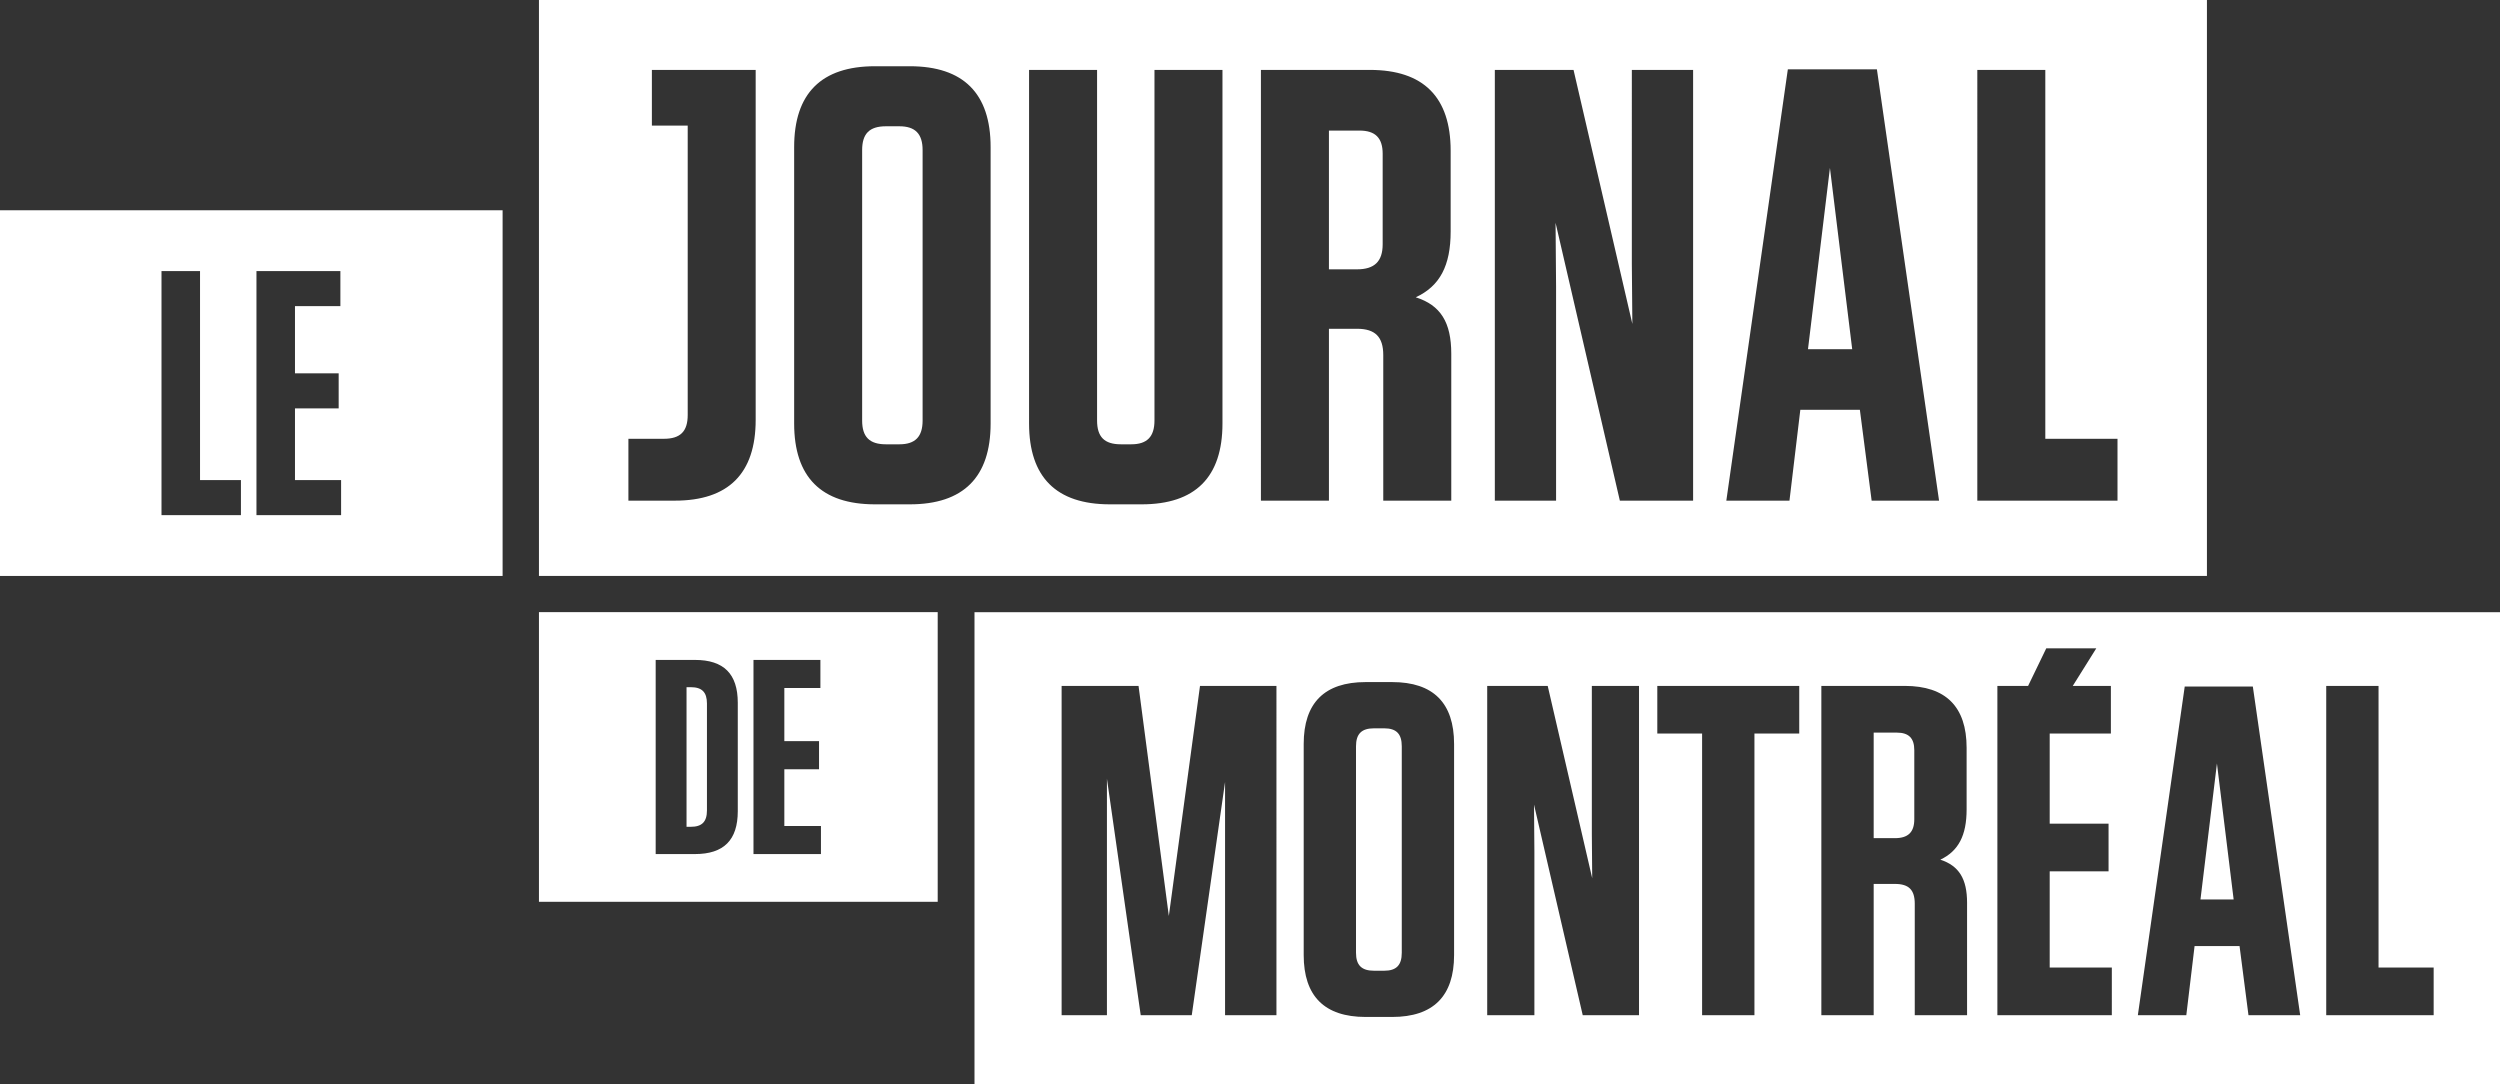 <?xml version="1.0" encoding="utf-8"?>
<!-- Generator: Adobe Illustrator 15.0.0, SVG Export Plug-In . SVG Version: 6.00 Build 0)  -->
<!DOCTYPE svg PUBLIC "-//W3C//DTD SVG 1.1//EN" "http://www.w3.org/Graphics/SVG/1.1/DTD/svg11.dtd">
<svg version="1.1" id="Calque_1" xmlns="http://www.w3.org/2000/svg" xmlns:xlink="http://www.w3.org/1999/xlink" x="0px" y="0px"
	 width="464.816px" height="201.568px" viewBox="0 0 464.816 201.568" enable-background="new 0 0 464.816 201.568"
	 xml:space="preserve">
<rect x="0" y="0" width="464.816" height="201.568" fill="#333333" stroke="none"/>
<path fill="#FFFFFF" d="M0,107.084h93.447V39.095H0V107.084z M47.683,50.401h15.605v6.516h-8.443v12.495h8.123v6.519h-8.123V89.26
	h8.575v6.519H47.683V50.401z M30.027,50.401h7.164V89.26h7.605v6.519H30.027V50.401z"/>
<g>
	<path fill="#FFFFFF" d="M128.444,127.766h-0.799v25.958h0.799c2.075,0,2.997-0.941,2.997-3.051v-19.86
		C131.441,128.704,130.519,127.766,128.444,127.766"/>
	<path fill="#FFFFFF" d="M100.205,167.674h74.139v-53.856h-74.139V167.674z M137.173,150.828c0,5.361-2.604,7.966-7.958,7.966
		h-7.307v-36.096h7.307c5.354,0,7.958,2.601,7.958,7.959V150.828z M152.637,158.794h-12.544v-36.096h12.442v5.223h-6.706v9.879
		h6.451v5.223h-6.451v10.549h6.808V158.794z"/>
	<polygon fill="#FFFFFF" points="409.125,167.24 415.294,167.24 412.187,141.948 	"/>
	<path fill="#FFFFFF" d="M257.367,135.415h-1.904c-2.316,0-3.346,1.032-3.346,3.348v38.376c0,2.312,1.029,3.345,3.346,3.345h1.904
		c2.254,0,3.259-1.032,3.259-3.345v-38.376C260.626,136.447,259.621,135.415,257.367,135.415"/>
	<path fill="#FFFFFF" d="M352.668,136.212h-4.302v19.623h3.953c2.454,0,3.598-1.113,3.598-3.516v-12.85
		C355.917,137.246,354.886,136.212,352.668,136.212"/>
	<path fill="#FFFFFF" d="M181.184,201.568h283.632v-87.75H181.184V201.568z M237.325,188.747h-9.554v-43.353l-6.19,43.353h-9.492
		l-6.281-43.966v43.966h-8.425v-61.219h14.305l0.02,0.187l5.609,42.587l5.794-42.773h14.214V188.747z M270.352,177.574
		c0,7.634-3.873,11.504-11.505,11.504h-4.951c-7.633,0-11.505-3.87-11.505-11.504v-39.246c0-7.638,3.872-11.511,11.505-11.511h4.951
		c7.632,0,11.505,3.873,11.505,11.511V177.574z M304.735,188.747h-10.464l-0.039-0.169l-9.019-38.978l0.071,8.711v30.436h-8.773
		v-61.219h11.249l0.038,0.167l8.235,35.59l-0.068-8.183v-27.574h8.77V188.747z M334.525,136.388h-8.329v52.359h-9.731v-52.359
		h-8.328v-8.859h26.389V136.388z M365.73,188.747h-9.726v-20.711c0-2.585-1.1-3.691-3.686-3.691h-3.952v24.402h-9.729v-61.219
		h15.503c7.631,0,11.505,3.871,11.505,11.508v11.461c0,4.831-1.514,7.74-4.886,9.337c3.478,1.143,4.971,3.577,4.971,8.027V188.747z
		 M392.643,188.747h-21.277v-61.219h5.712l3.375-6.984h9.3l-4.371,6.984h7.086v8.859h-11.376v16.759h10.943v8.853h-10.943v17.893
		h11.552V188.747z M418.05,188.747l-1.659-12.849h-8.361l-1.537,12.849h-9.006l0.031-0.249l8.679-60.849h12.665l0.026,0.187
		l8.776,60.911H418.05z M452.482,188.747h-19.975v-61.219h9.727v52.363h10.248V188.747z"/>
	<polygon fill="#FFFFFF" points="336.152,64.921 344.373,64.921 340.233,31.221 	"/>
	<path fill="#FFFFFF" d="M167.224,23.478h-2.502c-3.062,0-4.427,1.365-4.427,4.43v50.274c0,3.058,1.365,4.426,4.427,4.426h2.502
		c2.945,0,4.313-1.41,4.313-4.426V27.908C171.537,24.885,170.169,23.478,167.224,23.478"/>
	<path fill="#FFFFFF" d="M252.765,24.277h-5.681v25.799h5.223c3.252,0,4.768-1.479,4.768-4.655V28.59
		C257.074,25.646,255.703,24.277,252.765,24.277"/>
	<path fill="#FFFFFF" d="M100.205,107.085h310.123V-1H100.205V107.085z M140.499,78.066c0,9.965-5.053,15.018-15.021,15.018h-8.641
		V81.582h6.597c3.061,0,4.429-1.368,4.429-4.426V23.358h-6.661v-10.36h6.661h5.852h6.784V78.066z M184.181,78.746
		c0,9.97-5.057,15.024-15.022,15.024h-6.485c-9.963,0-15.02-5.054-15.02-15.024V27.339c0-9.967,5.057-15.024,15.02-15.024h6.485
		c9.965,0,15.022,5.057,15.022,15.024V78.746z M227.289,78.746c0,9.97-5.055,15.024-15.024,15.024h-5.911
		c-9.968,0-15.024-5.054-15.024-15.024V12.998h12.645V78.18c0,3.06,1.365,4.428,4.426,4.428h1.934c2.941,0,4.312-1.41,4.312-4.428
		V12.998h12.642V78.746z M269.831,93.084h-12.646V66.008c0-3.378-1.506-4.881-4.878-4.881h-5.223v31.957h-12.646V12.998h20.256
		c9.971,0,15.021,5.055,15.021,15.024v15.015c0,6.357-2.007,10.162-6.488,12.237c4.619,1.473,6.603,4.653,6.603,10.509V93.084z
		 M314.792,93.087h-13.617l-0.044-0.181L289.22,41.423l0.096,11.844v39.817h-11.388V12.998h14.634l0.043,0.183l10.894,47.044
		l-0.097-11.163V12.998h11.391V93.087z M347.988,93.087l-2.188-16.89h-11.073l-2.019,16.89h-11.739l11.438-80.2h16.559l0.028,0.202
		l11.528,79.998H347.988z M393.698,93.087h-26.063V12.998h12.642v68.584h13.422V93.087z"/>
</g>
</svg>
